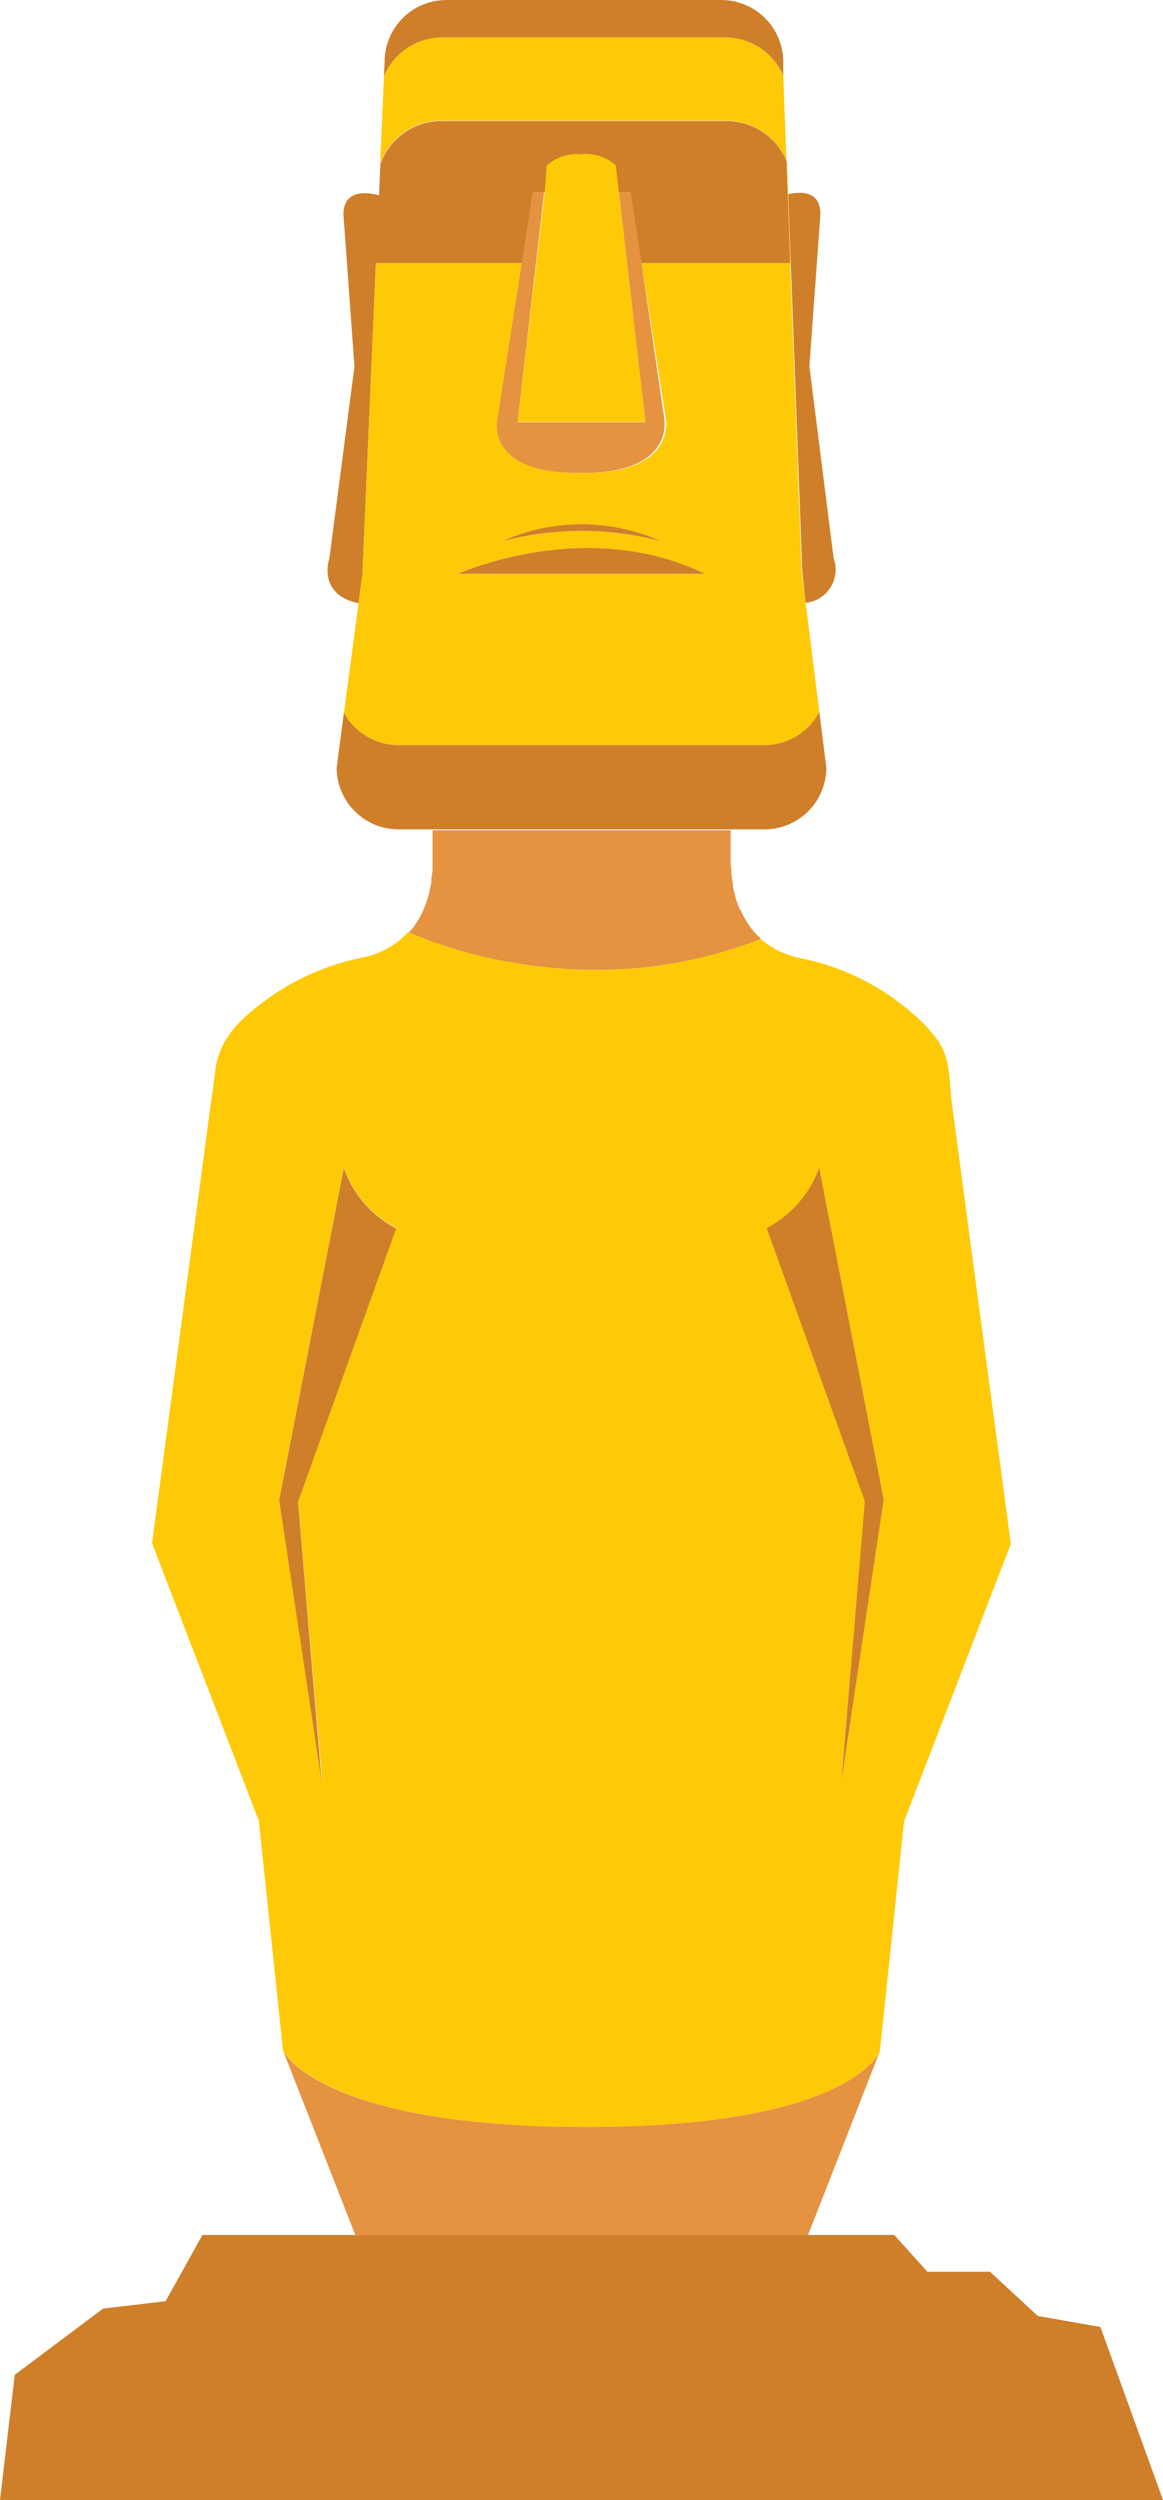 <svg xmlns="http://www.w3.org/2000/svg" viewBox="0 0 96.07 206.51"><defs><style>.cls-1{fill:#feca08;}.cls-2{fill:#cf7f29;}.cls-3{fill:#e59241;}</style></defs><g id="Layer_2" data-name="Layer 2"><g id="Isolation_Mode" data-name="Isolation Mode"><path class="cls-1" d="M35.44,73.68l0-.11Z"/><path class="cls-1" d="M35.16,74.57a.78.78,0,0,0,.05-.14A.58.58,0,0,1,35.16,74.57Z"/><path class="cls-1" d="M35.63,72.74l0-.18Z"/><path class="cls-1" d="M35.76,71.73v0Z"/><path class="cls-1" d="M34.32,76.26l0,0Z"/><path class="cls-1" d="M34.76,75.5l.08-.15Z"/><path class="cls-1" d="M60.49,73.07c0,.06,0,.12,0,.17S60.5,73.13,60.49,73.07Z"/><path class="cls-1" d="M61.52,75.9l.09.15Z"/><path class="cls-1" d="M61.06,75l.06.14Z"/><path class="cls-1" d="M62.13,76.79s0,0,0,0S62.15,76.81,62.13,76.79Z"/><path class="cls-1" d="M35.81,69.8a.57.57,0,0,1,0,.13A.57.57,0,0,0,35.81,69.8Z"/><path class="cls-1" d="M60.75,74.11a.14.14,0,0,0,0,.06A.14.14,0,0,1,60.75,74.11Z"/><path class="cls-1" d="M35.81,70.89c0-.06,0-.12,0-.17S35.81,70.83,35.81,70.89Z"/><path class="cls-1" d="M60.24,70.31v0Z"/><path class="cls-1" d="M48.41,175.7c21.93,0,24.27-6.25,24.27-6.25l2-19,8.82-22.92-2.37-17.66q-.9-6.7-1.79-13.42-.36-2.66-.71-5.33c-.22-1.63-.1-3.47-1-4.93a11.89,11.89,0,0,0-2.35-2.56,19.92,19.92,0,0,0-9.15-4.48,7.17,7.17,0,0,1-3.38-1.66l.07.07C49.55,82.77,37.61,78.68,33.73,77a.47.47,0,0,0,.06-.09,6.91,6.91,0,0,1-3.91,2.2,20.24,20.24,0,0,0-8,3.56c-2.12,1.59-3.78,3.13-4.11,5.85-.16,1.35-.36,2.7-.54,4q-.81,6.11-1.63,12.21l-2.91,21.75-.13,1,8.82,22.92,2,19S26.48,175.7,48.41,175.7ZM67.67,96.44,73,123.88l-3.52,23.34,2-23.16-8.11-22.58A9,9,0,0,0,67.67,96.44ZM23.06,123.88,28.4,96.44a9,9,0,0,0,4.33,5l-8.11,22.58,2,23.16Z"/><path class="cls-1" d="M35.78,69.11a.45.45,0,0,0,0-.11A.45.45,0,0,1,35.78,69.11Z"/><path class="cls-1" d="M60.34,72.06a1,1,0,0,0,0,.16A.88.88,0,0,1,60.34,72.06Z"/><path class="cls-1" d="M60.26,71.17v0Z"/><path class="cls-1" d="M60.28,69.22s0,.1,0,.15S60.28,69.27,60.28,69.22Z"/><path class="cls-2" d="M24.62,124.06l8.11-22.58a9,9,0,0,1-4.33-5l-5.34,27.44,3.52,23.34Z"/><path class="cls-2" d="M69.49,147.22,73,123.88,67.67,96.44a9,9,0,0,1-4.34,5l8.11,22.58Z"/><path class="cls-3" d="M62.87,77.55l-.07-.07a5.34,5.34,0,0,1-.62-.64s0,0,0,0a6.53,6.53,0,0,1-.52-.74l-.09-.15a7.16,7.16,0,0,1-.4-.78L61.06,75c-.11-.27-.21-.54-.29-.81a.14.14,0,0,1,0-.06,7.9,7.9,0,0,1-.22-.87s0-.11,0-.17c-.05-.28-.1-.57-.13-.85a1,1,0,0,1,0-.16c0-.28-.06-.56-.07-.84v0c0-.29,0-.58,0-.86v-.16c0-.26,0-.53,0-.78,0-.05,0-.1,0-.15,0-.25,0-.48,0-.71H35.73c0,.16,0,.32,0,.49a.45.45,0,0,1,0,.11q0,.33,0,.69a.57.57,0,0,1,0,.13v.79s0,.11,0,.17c0,.26,0,.53,0,.81v0c0,.27-.06.55-.1.83l0,.18c0,.28-.1.56-.16.83l0,.11c-.07.25-.14.5-.23.75a.78.78,0,0,1-.05.14,7.52,7.52,0,0,1-.32.78l-.08.15a6.37,6.37,0,0,1-.41.72l0,0a4.29,4.29,0,0,1-.53.68.47.47,0,0,1-.06.09C37.61,78.68,49.55,82.77,62.87,77.55Z"/><path class="cls-3" d="M72.68,169.45s-2.34,6.25-24.27,6.25-25-6.25-25-6.25l5.94,15.17H66.75Z"/><path class="cls-2" d="M31.05,21.74H43.14l.9-5.86H45l.25-2.2A3.66,3.66,0,0,1,48,12.76a3.61,3.61,0,0,1,2.82.92l.26,2.2h.93l.9,5.86H65.28L65,13.38A5.34,5.34,0,0,0,60,10H36.42a5.33,5.33,0,0,0-5,3.57h0l-.11,2.56c-.86-.23-2.94-.57-2.94,1.6l.91,12.55L27.21,46.11s-1.06,3,2.41,3.72l.32-2.38Z"/><path class="cls-2" d="M66.55,49.8a2.76,2.76,0,0,0,2.31-3.69l-2-15.86.91-12.55c0-2-1.69-1.87-2.66-1.66l1.16,31.17Z"/><path class="cls-1" d="M32.91,61.55H63.16a5.13,5.13,0,0,0,4.52-2.74l.58,4.6L66.55,49.8l-.33-2.59L65.06,16,64.7,6.23a5.27,5.27,0,0,0-4.81-3.14H36.54a5.26,5.26,0,0,0-4.82,3.19l-.32,7.26h0a5.33,5.33,0,0,1,5-3.57H60a5.34,5.34,0,0,1,5,3.41l.31,8.36H53l2,12.82s.91,4.5-6.6,4.5h-.57c-7.72,0-6.6-4.5-6.6-4.5l2-12.82H31.05L29.94,47.45l-.32,2.38L27.81,63.41l.6-4.55A5.13,5.13,0,0,0,32.91,61.55ZM54.6,44.71a25.74,25.74,0,0,0-13.13,0A16,16,0,0,1,54.6,44.71Zm3.63,2.69H37.83S48.39,42.6,58.23,47.4Z"/><path class="cls-2" d="M36.54,3.09H59.89A5.27,5.27,0,0,1,64.7,6.23h0l0-1.13A5.12,5.12,0,0,0,59.56,0H36.87a5.11,5.11,0,0,0-5.1,5.1l-.05,1.18h0A5.26,5.26,0,0,1,36.54,3.09Z"/><path class="cls-2" d="M60.33,68.51h2.83a5.11,5.11,0,0,0,5.1-5.1l-.58-4.6a5.13,5.13,0,0,1-4.52,2.74H32.91a5.13,5.13,0,0,1-4.5-2.69l-.6,4.55a5.11,5.11,0,0,0,5.1,5.1H60.33Z"/><path class="cls-2" d="M37.83,47.4h20.4C48.39,42.6,37.83,47.4,37.83,47.4Z"/><path class="cls-2" d="M54.6,44.71a16,16,0,0,0-13.13,0A25.74,25.74,0,0,1,54.6,44.71Z"/><path class="cls-3" d="M51.12,15.88l2.19,19H42.76l2.19-19H44l-.9,5.86-2,12.82s-1.12,4.5,6.6,4.5h.57c7.51,0,6.6-4.5,6.6-4.5L53,21.74l-.9-5.86Z"/><path class="cls-1" d="M42.76,34.85H53.31l-2.19-19-.26-2.2A3.61,3.61,0,0,0,48,12.76a3.66,3.66,0,0,0-2.84.92L45,15.88Z"/><polygon class="cls-2" points="90.9 192.22 85.73 191.31 81.78 187.66 76.61 187.66 73.87 184.62 66.75 184.62 29.32 184.62 16.72 184.62 13.68 190.09 8.51 190.7 1.22 196.17 0 206.51 96.07 206.51 90.9 192.22"/></g></g></svg>